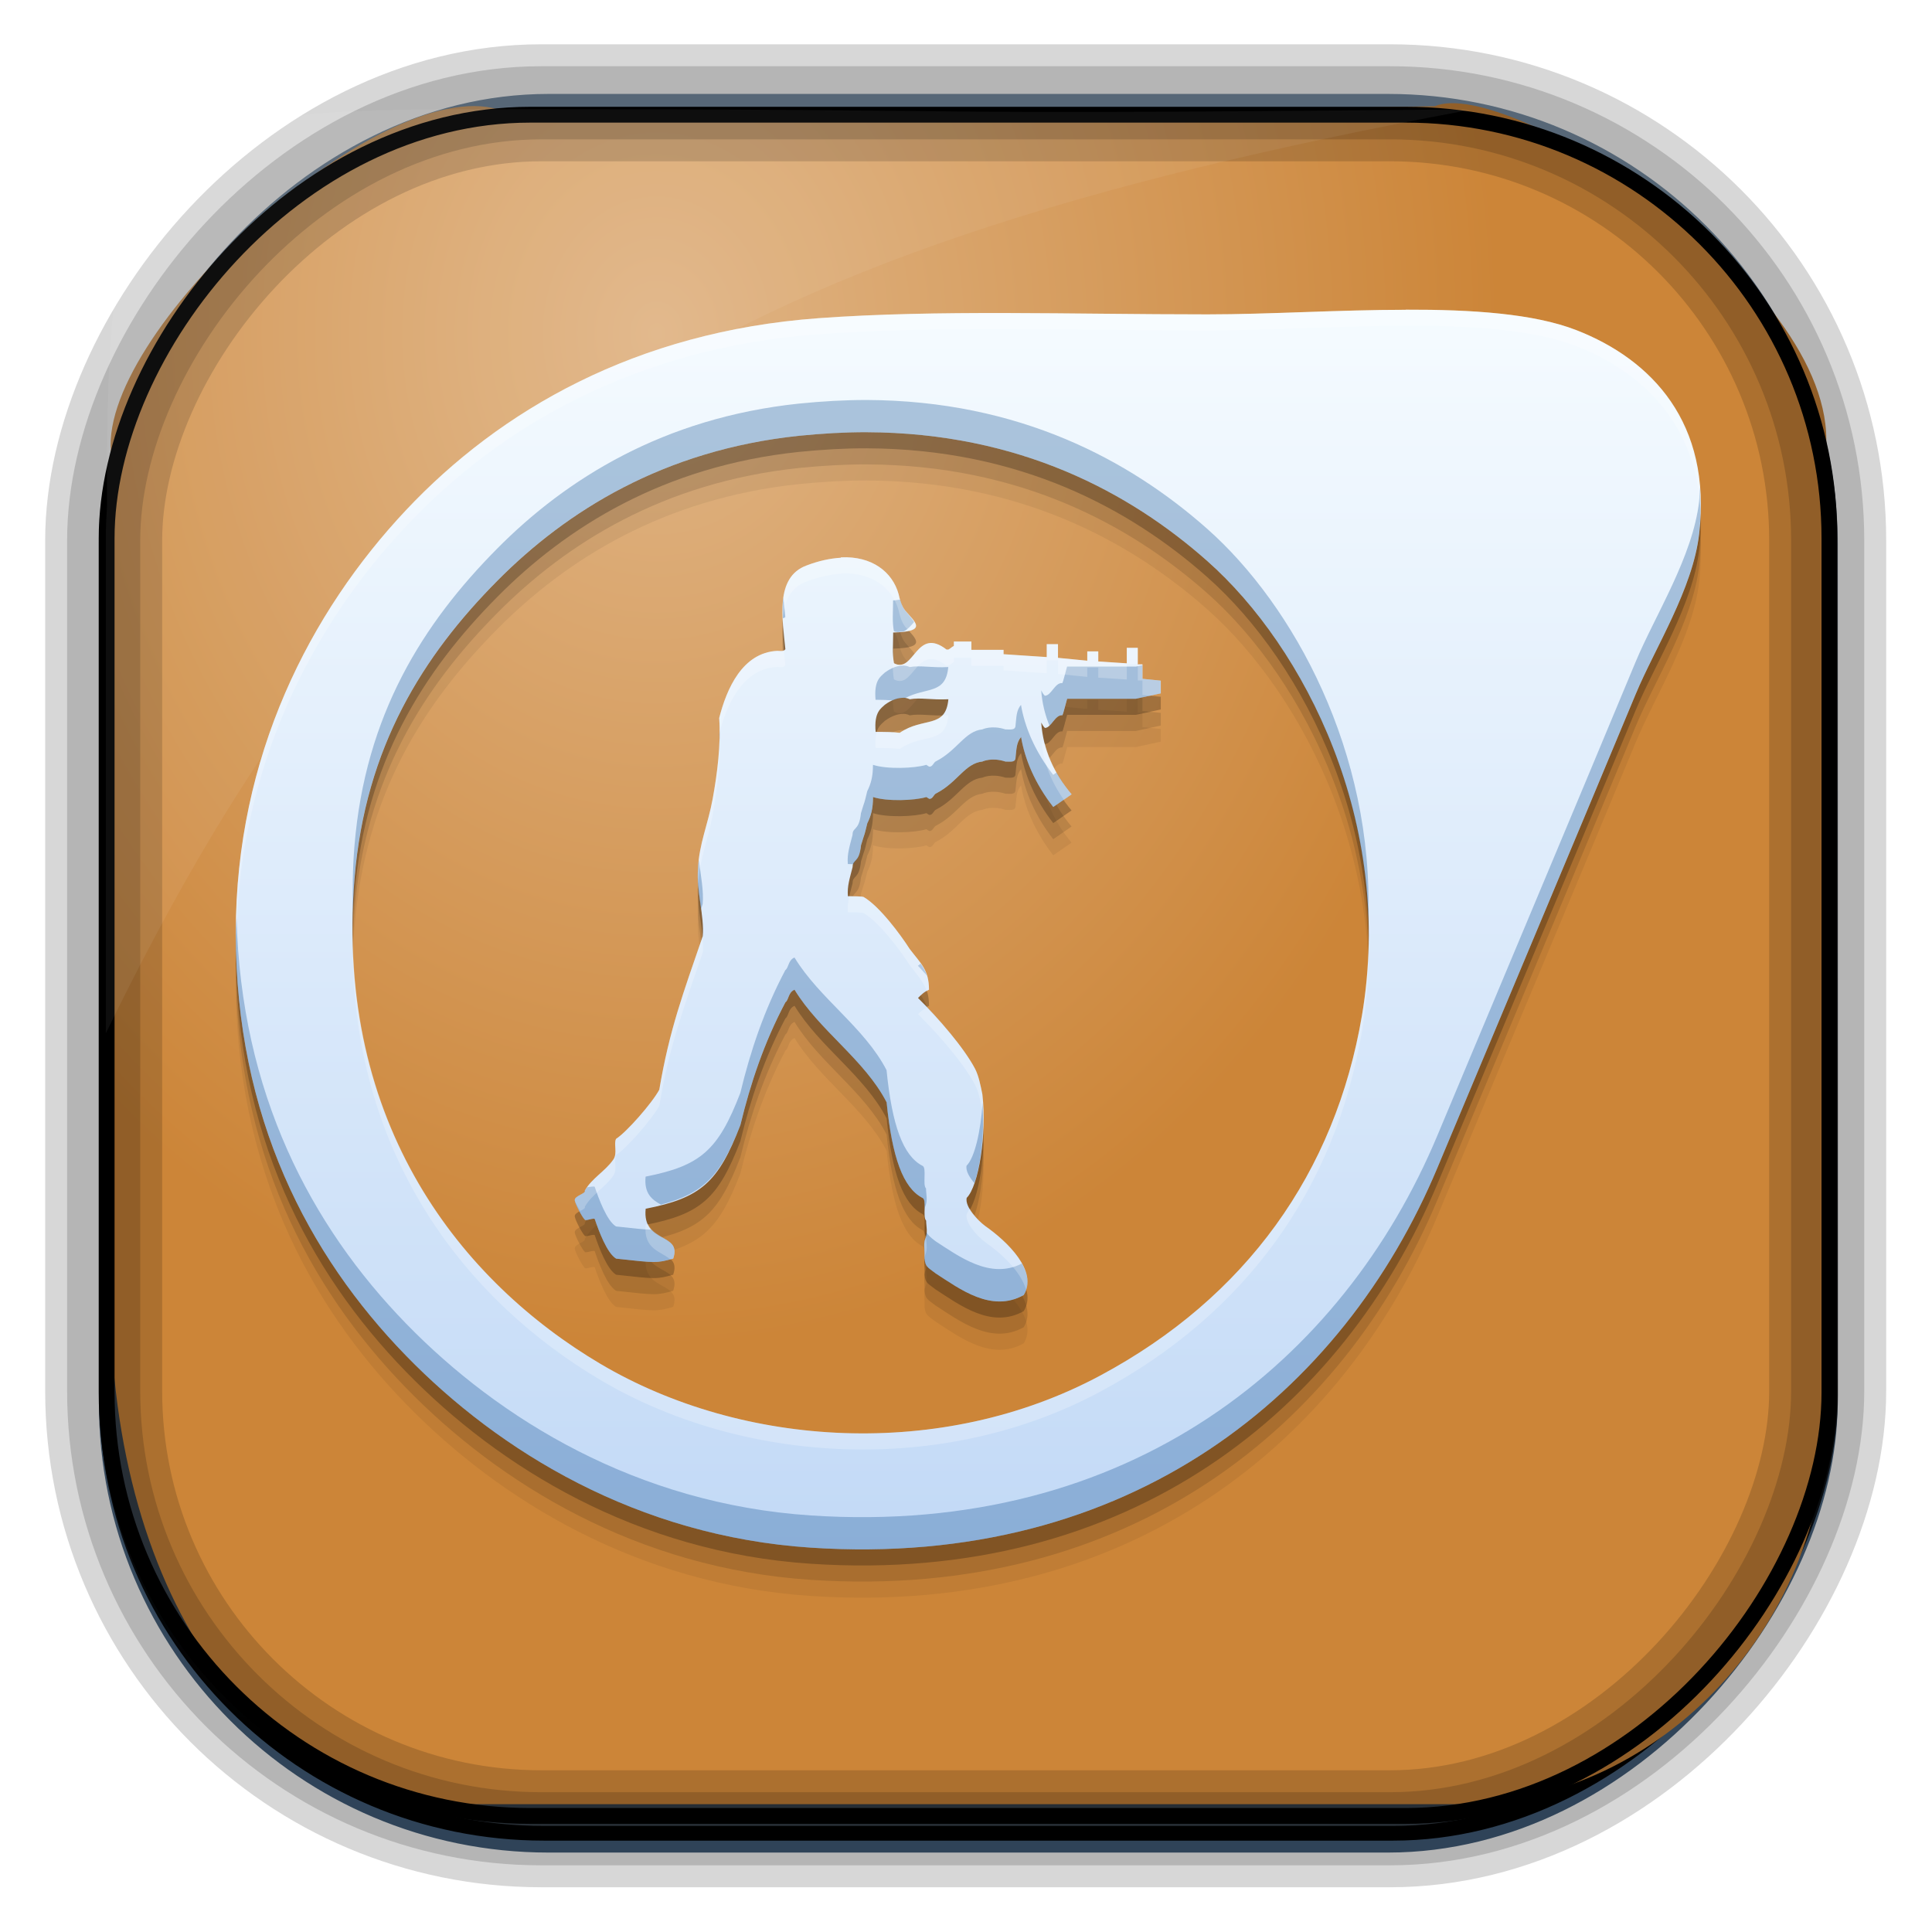 <?xml version="1.0" encoding="UTF-8" standalone="no"?>
<!-- Created with Inkscape (http://www.inkscape.org/) -->
<svg id="svg3449" xmlns:rdf="http://www.w3.org/1999/02/22-rdf-syntax-ns#" xmlns="http://www.w3.org/2000/svg" height="128" width="128" version="1.0" xmlns:cc="http://creativecommons.org/ns#" xmlns:xlink="http://www.w3.org/1999/xlink" xmlns:dc="http://purl.org/dc/elements/1.1/">
 <defs id="defs3451">
  <linearGradient id="linearGradient3514" y2="-9.103" gradientUnits="userSpaceOnUse" x2="66.492" gradientTransform="matrix(.968 0 0 .979 2.179 .166)" y1="-42.638" x1="67.952">
   <stop id="stop4620" style="stop-color:#37414b" offset="0"/>
   <stop id="stop4622" style="stop-color:#37414b;stop-opacity:0" offset="1"/>
  </linearGradient>
  <linearGradient id="linearGradient3516" y2="-11.847" gradientUnits="userSpaceOnUse" x2="58.98" gradientTransform="matrix(.968 0 0 .979 2.179 .166)" y1="-118.55" x1="57.173">
   <stop id="stop4596" offset="0"/>
   <stop id="stop4598" style="stop-opacity:0" offset="1"/>
  </linearGradient>
  <linearGradient id="linearGradient3519" y2="50.369" gradientUnits="userSpaceOnUse" x2="76.558" gradientTransform="matrix(.968 0 0 .979 3.242 -129.19)" y1="13.164" x1="76.558">
   <stop id="stop3392" style="stop-color:#425e7b" offset="0"/>
   <stop id="stop3394" style="stop-color:#7a91a7" offset="1"/>
  </linearGradient>
  <linearGradient id="linearGradient3521" y2="-8.74" gradientUnits="userSpaceOnUse" x2="60.217" gradientTransform="matrix(.968 0 0 .979 2.179 .166)" y1="-123.72" x1="60.395">
   <stop id="stop3392-4-8" style="stop-color:#425e7b" offset="0"/>
   <stop id="stop3394-8-0" style="stop-color:#7a91a7" offset="1"/>
  </linearGradient>
  <radialGradient id="radialGradient3349" gradientUnits="userSpaceOnUse" cy="45.647" cx="42.148" gradientTransform="matrix(.947 0 0 1.139 3.595 -29.89)" r="58.984">
   <stop id="stop3955" style="stop-color:#e0b586" offset="0"/>
   <stop id="stop3957" style="stop-color:#cc8538" offset="1"/>
  </radialGradient>
  <filter id="filter3174" color-interpolation-filters="sRGB">
   <feGaussianBlur id="feGaussianBlur3176" stdDeviation="1.71"/>
  </filter>
  <linearGradient id="ButtonShadow-1" x1="45.448" gradientUnits="userSpaceOnUse" y1="92.54" gradientTransform="scale(1.006 .994)" x2="45.448" y2="7.016">
   <stop id="stop3750-0" offset="0"/>
   <stop id="stop3752-4" style="stop-opacity:.588" offset="1"/>
  </linearGradient>
  <filter id="filter3174-8" color-interpolation-filters="sRGB">
   <feGaussianBlur id="feGaussianBlur3176-9" stdDeviation="1.71"/>
  </filter>
  <linearGradient id="ButtonShadow-3" y2="7.016" gradientUnits="userSpaceOnUse" x2="45.448" gradientTransform="matrix(1.006 0 0 .994 119.23 972.7)" y1="92.54" x1="45.448">
   <stop id="stop3750-1" offset="0"/>
   <stop id="stop3752-0" style="stop-opacity:.588" offset="1"/>
  </linearGradient>
  <linearGradient id="linearGradient4205" y2="1012.9" gradientUnits="userSpaceOnUse" x2="32.9" gradientTransform="matrix(2.667 0 0 2.667 -191.7 -2715.6)" y1="1043.8" x1="32.9">
   <stop id="stop4221" style="stop-color:#c2d9f6" offset="0"/>
   <stop id="stop4223" style="stop-color:#f5fbff" offset="1"/>
  </linearGradient>
 </defs>
 <rect id="rect892" style="stroke:url(#linearGradient3521);stroke-width:.974;fill:url(#linearGradient3519)" transform="scale(1,-1)" ry="29.296" height="115.54" width="114.22" y="-122.25" x="7.039"/>
 <rect id="rect892-2" style="stroke:url(#linearGradient3516);stroke-width:.974;fill:url(#linearGradient3514)" transform="scale(1,-1)" ry="28.993" height="114.35" width="114.22" y="-121.46" x="7.06"/>
 <path id="rect895" style="fill:url(#radialGradient3349)" d="m33.051 7.26c-7.969-2.449-27.013 15.174-25.653 23.038-0.05 0.974-0.089 1.965-0.089 2.957v52.419c0 20.876 10.712 33.859 22.318 33.859h67.038c12.638 0 24.318-11.245 24.318-25.859v-64.017c0.7-10.928-21.283-24.659-25.926-22.618-47.846 0.865-18.017 0.224-62.003 0.224z"/>
 <rect id="rect892-2-7-8" style="opacity:.159;stroke:#000;stroke-width:4.845;fill:none" transform="scale(1,-1)" ry="28.993" height="114.35" width="114.22" y="-121.16" x="6.869"/>
 <rect id="rect892-2-7-1" style="opacity:.159;stroke:#000;stroke-width:7.751;fill:none" transform="scale(1,-1)" ry="28.993" height="114.35" width="114.22" y="-121.16" x="6.869"/>
 <rect id="rect892-2-7-2-9" ry="28.067" style="stroke:#000;stroke-width:1.049;fill:none" transform="scale(1,-1)" height="112.71" width="114.14" y="-120.31" x="7.065"/>
 <path id="path1187" style="fill:#fff;fill-opacity:.057" d="m33.017 7.232c-23.707 0-26.027 0.674-25.93 26.295-0.043 0.716-0.077 1.444-0.077 2.173v32.76c18.67-38.321 38.34-51.497 90.374-61.179-0.225-0.026-0.46-0.03-0.691-0.03-41.576 0.387-25.652-0.019-63.676-0.019z"/>
 <g id="layer2" style="display:none" transform="translate(148.5 -54.67)">
  <rect id="rect3745" style="opacity:.9;filter:url(#filter3174);fill:url(#ButtonShadow-1)" rx="6" ry="6" height="85" width="86" y="7" x="5"/>
 </g>
 <rect id="rect3745-0" style="opacity:.9;filter:url(#filter3174-8);display:none;fill:url(#ButtonShadow-3)" transform="matrix(2.667 0 0 2.667 -191.7 -2715.6)" rx="6" ry="6" height="85" width="86" y="979.7" x="124.23"/>
 <g id="g4197" transform="translate(191.85 34.843)">
  <path id="path4231" style="fill-opacity:.059" d="m-98.721-11.119c-4.392 0-9.086 0.304-13.138 0.304-9.041 0-17.909-0.32-25.755 0.253-12.122 0.884-21.119 6.111-27.333 12.713-6.347 6.746-11.283 16.297-11.283 28.014 0 12.215 4.793 21.343 11.283 28.013 6.175 6.347 15.323 11.954 26.813 12.715 21.191 1.402 35.292-10.303 41.51-25.155 4.037-9.644 8.918-21.237 13.138-31.383 1.275-3.066 3.791-6.97 4.212-10.645 0.839-7.321-3.128-11.533-8.146-13.484-2.817-1.094-6.909-1.365-11.3-1.351zm-35.704 8.111c10.119 0.04 17.431 3.99 22.566 8.539 6.444 5.708 12.405 17.345 10.243 30.101-1.765 10.413-7.68 18.68-17.332 23.855-10.503 5.632-23.708 4.798-33.121-0.77-9.085-5.375-17.635-15.789-16.292-32.172 0.714-8.71 4.549-14.757 9.463-19.713 4.579-4.618 11.011-8.655 19.966-9.601 1.563-0.157 3.061-0.243 4.506-0.24zm-1.716 8.316c-0.683 0.04-1.448 0.197-2.271 0.513-2.137 0.782-1.585 3.619-1.404 5.545-0.121 0.184-0.356 0.112-0.537 0.112-2.318 0.115-3.359 2.523-3.848 4.45 0.121 1.747-0.127 3.672-0.433 5.356-0.306 1.686-0.91 3.011-0.971 4.637-0.121 1.445 0.433 3.141 0.312 4.466-1.282 3.734-2.208 6.192-2.877 10.166-0.487 0.902-2.186 2.829-2.86 3.252-0.181 0.297 0.112 0.966-0.191 1.385-0.548 0.782-1.402 1.211-1.889 2.053 0.121 0.184-0.724 0.348-0.659 0.65 0.06 0.298 0.478 1.086 0.659 1.266 0.06 0.125 0.676-0.184 0.676 0 0.246 0.722 0.795 2.223 1.404 2.585 2.686 0.297 2.682 0.297 3.778 0 0.609-1.747-2.061-0.955-1.82-3.304 3.662-0.72 4.811-1.752 6.274-5.544 0.669-2.77 1.579-5.479 2.981-8.129 0.241-0.184 0.179-0.657 0.607-0.839 1.645 2.708 4.642 4.633 6.101 7.462 0.367 3.671 1.097 5.668 2.374 6.331 0.306 0.112-0.004 1.266 0.243 1.506 0 0.363 0.129 0.776-0.052 1.198-0.125 0.3-0.052 0.658-0.052 0.959v0.358c0.06 0.545 0.18 0.556 0.728 0.975 1.584 1.023 3.709 2.643 5.841 1.439 0.976-1.567-1.084-3.546-2.548-4.57-0.488-0.361-1.351-1.262-1.231-1.865 0.795-0.783 1.346-4.213 1.04-6.862-0.121-0.601-0.239-1.213-0.485-1.694-0.73-1.384-2.376-3.305-3.778-4.689 0.181-0.184 0.426-0.427 0.728-0.548 0-1.324-0.554-1.741-1.283-2.704-0.614-0.964-2.009-2.838-3.05-3.44 0 0-0.004-0.051-1.04-0.051-0.06-0.662 0.131-1.212 0.312-1.934 0-0.541 0.434-0.235 0.555-1.437 0.306-1.023 0.17-0.432 0.416-1.455 0.241-0.481 0.381-0.962 0.381-1.745 0.911 0.301 2.741 0.24 3.536 0l0.173 0.112c0.246 0.056 0.304-0.297 0.485-0.358 1.403-0.724 1.893-1.985 3.05-2.105 0 0 0.615-0.3 1.525 0 0.367 0 0.676 0.077 0.676-0.291 0.06-0.541 0.057-0.972 0.364-1.335 0.241 1.445 0.91 3.072 2.132 4.637l1.213-0.838c-1.157-1.384-1.884-2.951-2.01-4.757 0.06 0.112 0.122 0.24 0.243 0.358 0.427 0 0.673-0.898 1.161-0.839 0.06-0.112 0.192-0.674 0.312-1.095h4.558l1.647-0.358v-0.839l-1.213-0.123v-0.959h-0.312v-1.095h-0.728v1.026l-1.889-0.123v-0.667h-0.728v0.616l-1.941-0.189v-0.907h-0.745v0.856l-2.86-0.189v-0.291h-2.132v-0.548h-1.161v0.291c-0.125 0.056-0.243 0.184-0.364 0.24h-0.121c-2.017-1.565-2.14 1.629-3.484 0.906-0.121-0.662-0.052-1.254-0.052-2.035 2.318-0.056 1.466-0.673 0.797-1.455-0.241-0.301-0.373-0.777-0.433-1.078-0.411-1.49-1.782-2.549-3.83-2.447zm4.108 9.275c0.29 0 0.451 0.101 0.451 0.101 0.73-0.128 1.404 0.056 2.565 0-0.186 1.986-1.639 1.141-3.224 2.224-0.427-0.056-0.925-0.061-1.595-0.061-0.121-1.324 0.365-1.556 0.607-1.796 0.488-0.362 0.905-0.462 1.196-0.462z"/>
  <path id="path4229" style="fill-opacity:.118" d="m-98.721-12.186c-4.392 0-9.086 0.304-13.138 0.304-9.041 0-17.909-0.32-25.755 0.253-12.122 0.884-21.119 6.111-27.333 12.713-6.347 6.746-11.283 16.297-11.283 28.014 0 12.215 4.793 21.343 11.283 28.013 6.175 6.347 15.323 11.954 26.813 12.715 21.191 1.402 35.292-10.303 41.51-25.155 4.037-9.644 8.918-21.237 13.138-31.383 1.275-3.066 3.791-6.97 4.212-10.645 0.839-7.321-3.128-11.533-8.146-13.484-2.817-1.094-6.909-1.365-11.3-1.351zm-35.704 8.111c10.119 0.04 17.431 3.99 22.566 8.539 6.444 5.708 12.405 17.345 10.243 30.101-1.765 10.413-7.68 18.68-17.332 23.855-10.503 5.632-23.708 4.798-33.121-0.77-9.085-5.375-17.635-15.789-16.292-32.172 0.714-8.71 4.549-14.757 9.463-19.713 4.579-4.618 11.011-8.655 19.966-9.601 1.563-0.157 3.061-0.243 4.506-0.24zm-1.716 8.316c-0.683 0.04-1.448 0.197-2.271 0.513-2.137 0.782-1.585 3.619-1.404 5.545-0.121 0.184-0.356 0.112-0.537 0.112-2.318 0.115-3.359 2.523-3.848 4.45 0.121 1.747-0.127 3.672-0.433 5.356-0.306 1.686-0.91 3.011-0.971 4.637-0.121 1.445 0.433 3.141 0.312 4.466-1.282 3.734-2.208 6.192-2.877 10.166-0.487 0.902-2.186 2.829-2.86 3.252-0.181 0.297 0.112 0.966-0.191 1.385-0.548 0.782-1.402 1.211-1.889 2.053 0.121 0.184-0.724 0.348-0.659 0.65 0.06 0.298 0.478 1.086 0.659 1.266 0.06 0.125 0.676-0.184 0.676 0 0.246 0.722 0.795 2.223 1.404 2.585 2.686 0.297 2.682 0.297 3.778 0 0.609-1.747-2.061-0.955-1.82-3.304 3.662-0.72 4.811-1.752 6.274-5.544 0.669-2.77 1.579-5.479 2.981-8.129 0.241-0.184 0.179-0.657 0.607-0.839 1.645 2.708 4.642 4.633 6.101 7.462 0.367 3.671 1.097 5.668 2.374 6.331 0.306 0.112-0.004 1.266 0.243 1.506 0 0.363 0.129 0.776-0.052 1.198-0.125 0.3-0.052 0.658-0.052 0.959v0.358c0.06 0.545 0.18 0.556 0.728 0.975 1.584 1.023 3.709 2.643 5.841 1.439 0.976-1.567-1.084-3.546-2.548-4.57-0.488-0.361-1.351-1.262-1.231-1.865 0.795-0.783 1.346-4.213 1.04-6.862-0.121-0.601-0.239-1.213-0.485-1.694-0.73-1.384-2.376-3.305-3.778-4.689 0.181-0.184 0.426-0.427 0.728-0.548 0-1.324-0.554-1.741-1.283-2.704-0.614-0.964-2.009-2.838-3.05-3.44 0 0-0.004-0.051-1.04-0.051-0.06-0.662 0.131-1.212 0.312-1.934 0-0.541 0.434-0.235 0.555-1.437 0.306-1.023 0.17-0.432 0.416-1.455 0.241-0.481 0.381-0.962 0.381-1.745 0.911 0.301 2.741 0.24 3.536 0l0.173 0.112c0.246 0.056 0.304-0.297 0.485-0.358 1.403-0.724 1.893-1.985 3.05-2.105 0 0 0.615-0.3 1.525 0 0.367 0 0.676 0.077 0.676-0.291 0.06-0.541 0.057-0.972 0.364-1.335 0.241 1.445 0.91 3.072 2.132 4.637l1.213-0.838c-1.157-1.384-1.884-2.951-2.01-4.757 0.06 0.112 0.122 0.24 0.243 0.358 0.427 0 0.673-0.898 1.161-0.839 0.06-0.112 0.192-0.674 0.312-1.095h4.558l1.647-0.358v-0.839l-1.213-0.123v-0.959h-0.312v-1.095h-0.728v1.026l-1.889-0.123v-0.667h-0.728v0.616l-1.941-0.189v-0.907h-0.745v0.856l-2.86-0.189v-0.291h-2.132v-0.548h-1.161v0.291c-0.125 0.056-0.243 0.184-0.364 0.24h-0.121c-2.017-1.565-2.14 1.629-3.484 0.906-0.121-0.662-0.052-1.254-0.052-2.035 2.318-0.056 1.466-0.673 0.797-1.455-0.241-0.301-0.373-0.777-0.433-1.078-0.411-1.49-1.782-2.549-3.83-2.447zm4.108 9.275c0.29 0 0.451 0.101 0.451 0.101 0.73-0.128 1.404 0.056 2.565 0-0.186 1.986-1.639 1.141-3.224 2.224-0.427-0.056-0.925-0.061-1.595-0.061-0.121-1.324 0.365-1.556 0.607-1.796 0.488-0.362 0.905-0.462 1.196-0.462z"/>
  <path id="path4225" style="fill-opacity:.235" d="m-98.721-13.252c-4.392 0-9.086 0.304-13.138 0.304-9.041 0-17.909-0.32-25.755 0.253-12.122 0.884-21.119 6.111-27.333 12.713-6.347 6.746-11.283 16.297-11.283 28.014 0 12.215 4.793 21.343 11.283 28.013 6.175 6.347 15.323 11.954 26.813 12.715 21.191 1.402 35.292-10.303 41.51-25.155 4.037-9.644 8.918-21.237 13.138-31.383 1.275-3.066 3.791-6.97 4.212-10.645 0.839-7.321-3.128-11.533-8.146-13.484-2.817-1.094-6.909-1.365-11.3-1.351zm-35.704 8.111c10.119 0.04 17.431 3.99 22.566 8.539 6.444 5.708 12.405 17.345 10.243 30.101-1.765 10.413-7.68 18.68-17.332 23.855-10.503 5.632-23.708 4.798-33.121-0.77-9.085-5.375-17.635-15.789-16.292-32.172 0.714-8.71 4.549-14.757 9.463-19.713 4.579-4.618 11.011-8.655 19.966-9.601 1.563-0.157 3.061-0.243 4.506-0.24zm-1.716 8.316c-0.683 0.04-1.448 0.197-2.271 0.513-2.137 0.782-1.585 3.619-1.404 5.545-0.121 0.184-0.356 0.112-0.537 0.112-2.318 0.115-3.359 2.523-3.848 4.45 0.121 1.747-0.127 3.672-0.433 5.356-0.306 1.686-0.91 3.011-0.971 4.637-0.121 1.445 0.433 3.141 0.312 4.466-1.282 3.734-2.208 6.192-2.877 10.166-0.487 0.902-2.186 2.829-2.86 3.252-0.181 0.297 0.112 0.966-0.191 1.385-0.548 0.782-1.402 1.211-1.889 2.053 0.121 0.184-0.724 0.348-0.659 0.65 0.06 0.298 0.478 1.086 0.659 1.266 0.06 0.125 0.676-0.184 0.676 0 0.246 0.722 0.795 2.223 1.404 2.585 2.686 0.297 2.682 0.297 3.778 0 0.609-1.747-2.061-0.955-1.82-3.304 3.662-0.72 4.811-1.752 6.274-5.544 0.669-2.77 1.579-5.479 2.981-8.129 0.241-0.184 0.179-0.657 0.607-0.839 1.645 2.708 4.642 4.633 6.101 7.462 0.367 3.671 1.097 5.668 2.374 6.331 0.306 0.112-0.004 1.266 0.243 1.506 0 0.363 0.129 0.776-0.052 1.198-0.125 0.3-0.052 0.658-0.052 0.959v0.358c0.06 0.545 0.18 0.556 0.728 0.975 1.584 1.023 3.709 2.643 5.841 1.439 0.976-1.567-1.084-3.546-2.548-4.57-0.488-0.361-1.351-1.262-1.231-1.865 0.795-0.783 1.346-4.213 1.04-6.862-0.121-0.601-0.239-1.213-0.485-1.694-0.73-1.384-2.376-3.305-3.778-4.689 0.181-0.184 0.426-0.427 0.728-0.548 0-1.324-0.554-1.741-1.283-2.704-0.614-0.964-2.009-2.838-3.05-3.44 0 0-0.004-0.051-1.04-0.051-0.06-0.662 0.131-1.212 0.312-1.934 0-0.541 0.434-0.235 0.555-1.437 0.306-1.023 0.17-0.432 0.416-1.455 0.241-0.481 0.381-0.962 0.381-1.745 0.911 0.301 2.741 0.24 3.536 0l0.173 0.112c0.246 0.056 0.304-0.297 0.485-0.358 1.403-0.724 1.893-1.985 3.05-2.105 0 0 0.615-0.3 1.525 0 0.367 0 0.676 0.077 0.676-0.291 0.06-0.541 0.057-0.972 0.364-1.335 0.241 1.445 0.91 3.072 2.132 4.637l1.213-0.838c-1.157-1.384-1.884-2.951-2.01-4.757 0.06 0.112 0.122 0.24 0.243 0.358 0.427 0 0.673-0.898 1.161-0.839 0.06-0.112 0.192-0.674 0.312-1.095h4.558l1.647-0.358v-0.839l-1.213-0.123v-0.959h-0.312v-1.095h-0.728v1.026l-1.889-0.123v-0.667h-0.728v0.616l-1.941-0.189v-0.907h-0.745v0.856l-2.86-0.189v-0.291h-2.132v-0.548h-1.161v0.291c-0.125 0.056-0.243 0.184-0.364 0.24h-0.121c-2.017-1.565-2.14 1.629-3.484 0.906-0.121-0.662-0.052-1.254-0.052-2.035 2.318-0.056 1.466-0.673 0.797-1.455-0.241-0.301-0.373-0.777-0.433-1.078-0.411-1.49-1.782-2.549-3.83-2.447zm4.108 9.275c0.29 0 0.451 0.101 0.451 0.101 0.73-0.128 1.404 0.056 2.565 0-0.186 1.986-1.639 1.141-3.224 2.224-0.427-0.056-0.925-0.061-1.595-0.061-0.121-1.324 0.365-1.556 0.607-1.796 0.488-0.362 0.905-0.462 1.196-0.462z"/>
  <path id="path3967-8" style="fill:url(#linearGradient4205)" d="m-98.721-14.319c-4.392 0-9.086 0.304-13.138 0.304-9.041 0-17.909-0.32-25.755 0.253-12.122 0.884-21.119 6.111-27.333 12.713-6.347 6.746-11.283 16.297-11.283 28.014 0 12.215 4.793 21.343 11.283 28.013 6.175 6.347 15.323 11.954 26.813 12.715 21.191 1.402 35.292-10.303 41.51-25.155 4.037-9.644 8.918-21.237 13.138-31.383 1.275-3.066 3.791-6.97 4.212-10.645 0.839-7.321-3.128-11.533-8.146-13.484-2.817-1.094-6.909-1.365-11.3-1.351zm-35.704 8.111c10.119 0.04 17.431 3.99 22.566 8.539 6.444 5.708 12.405 17.345 10.243 30.101-1.765 10.413-7.68 18.68-17.332 23.855-10.503 5.632-23.708 4.798-33.121-0.77-9.085-5.375-17.635-15.789-16.292-32.172 0.714-8.71 4.549-14.757 9.463-19.713 4.579-4.618 11.011-8.655 19.966-9.601 1.563-0.157 3.061-0.243 4.506-0.24zm-1.716 8.316c-0.683 0.04-1.448 0.197-2.271 0.513-2.137 0.782-1.585 3.619-1.404 5.545-0.121 0.184-0.356 0.112-0.537 0.112-2.318 0.115-3.359 2.523-3.848 4.45 0.121 1.747-0.127 3.672-0.433 5.356-0.306 1.686-0.91 3.011-0.971 4.637-0.121 1.445 0.433 3.141 0.312 4.466-1.282 3.734-2.208 6.192-2.877 10.166-0.487 0.902-2.186 2.829-2.86 3.252-0.181 0.297 0.112 0.966-0.191 1.385-0.548 0.782-1.402 1.211-1.889 2.053 0.121 0.184-0.724 0.348-0.659 0.65 0.06 0.298 0.478 1.086 0.659 1.266 0.06 0.125 0.676-0.184 0.676 0 0.246 0.722 0.795 2.223 1.404 2.585 2.686 0.297 2.682 0.297 3.778 0 0.609-1.747-2.061-0.955-1.82-3.304 3.662-0.72 4.811-1.752 6.274-5.544 0.669-2.77 1.579-5.479 2.981-8.129 0.241-0.184 0.179-0.657 0.607-0.839 1.645 2.708 4.642 4.633 6.101 7.462 0.367 3.671 1.097 5.668 2.374 6.331 0.306 0.112-0.004 1.266 0.243 1.506 0 0.363 0.129 0.776-0.052 1.198-0.125 0.3-0.052 0.658-0.052 0.959v0.358c0.06 0.545 0.18 0.556 0.728 0.975 1.584 1.023 3.709 2.643 5.841 1.439 0.976-1.567-1.084-3.546-2.548-4.57-0.488-0.361-1.351-1.262-1.231-1.865 0.795-0.783 1.346-4.213 1.04-6.862-0.121-0.601-0.239-1.213-0.485-1.694-0.73-1.384-2.376-3.305-3.778-4.689 0.181-0.184 0.426-0.427 0.728-0.548 0-1.324-0.554-1.741-1.283-2.704-0.614-0.964-2.009-2.838-3.05-3.44 0 0-0.004-0.051-1.04-0.051-0.06-0.662 0.131-1.212 0.312-1.934 0-0.541 0.434-0.235 0.555-1.437 0.306-1.023 0.17-0.432 0.416-1.455 0.241-0.481 0.381-0.962 0.381-1.745 0.911 0.301 2.741 0.24 3.536 0l0.173 0.112c0.246 0.056 0.304-0.297 0.485-0.358 1.403-0.724 1.893-1.985 3.05-2.105 0 0 0.615-0.3 1.525 0 0.367 0 0.676 0.077 0.676-0.291 0.06-0.541 0.057-0.972 0.364-1.335 0.241 1.445 0.91 3.072 2.132 4.637l1.213-0.838c-1.157-1.384-1.884-2.951-2.01-4.757 0.06 0.112 0.122 0.24 0.243 0.358 0.427 0 0.673-0.898 1.161-0.839 0.06-0.112 0.192-0.674 0.312-1.095h4.558l1.647-0.358v-0.839l-1.213-0.123v-0.959h-0.312v-1.095h-0.728v1.026l-1.889-0.123v-0.667h-0.728v0.616l-1.941-0.189v-0.907h-0.745v0.856l-2.86-0.189v-0.291h-2.132v-0.548h-1.161v0.291c-0.125 0.056-0.243 0.184-0.364 0.24h-0.121c-2.017-1.565-2.14 1.629-3.484 0.906-0.121-0.662-0.052-1.254-0.052-2.035 2.318-0.056 1.466-0.673 0.797-1.455-0.241-0.301-0.373-0.777-0.433-1.078-0.411-1.49-1.782-2.549-3.83-2.447zm4.108 9.275c0.29 0 0.451 0.101 0.451 0.101 0.73-0.128 1.404 0.056 2.565 0-0.186 1.986-1.639 1.141-3.224 2.224-0.427-0.056-0.925-0.061-1.595-0.061-0.121-1.324 0.365-1.556 0.607-1.796 0.488-0.362 0.905-0.462 1.196-0.462z"/>
  <path id="path4233" style="fill:#125192;fill-opacity:.314" d="m-134.43-8.342c-1.446-0.003-2.943 0.082-4.505 0.24-8.955 0.946-15.39 4.981-19.969 9.599-4.914 4.956-8.75 11.003-9.463 19.714-0.123 1.499-0.135 2.934-0.099 4.333 0.021-0.725 0.037-1.448 0.099-2.198 0.714-8.71 4.55-14.758 9.463-19.714 4.579-4.618 11.013-8.653 19.969-9.599 1.563-0.157 3.06-0.242 4.505-0.24 10.119 0.04 17.433 3.987 22.568 8.537 5.346 4.736 10.343 13.559 10.661 23.708 0.379-11.039-4.944-20.774-10.661-25.839-5.135-4.549-12.449-8.502-22.568-8.542zm55.182 5.797c-0.019 0.312 0.006 0.597-0.031 0.922-0.421 3.676-2.938 7.58-4.213 10.646-4.22 10.146-9.098 21.736-13.135 31.38-6.218 14.852-20.32 26.559-41.51 25.156-11.489-0.761-20.638-6.367-26.812-12.714-6.288-6.462-10.942-15.254-11.229-26.901-0.009 0.345-0.052 0.672-0.052 1.021 0 12.215 4.791 21.345 11.281 28.016 6.175 6.347 15.323 11.952 26.812 12.714 21.191 1.402 35.293-10.304 41.51-25.156 4.037-9.644 8.915-21.234 13.135-31.38 1.275-3.066 3.793-6.97 4.213-10.646 0.125-1.094 0.108-2.099 0.031-3.057zm-60.698 7.302c-0.062 0.432-0.058 0.895-0.036 1.359 0.059-0.017 0.121-0.022 0.161-0.083-0.037-0.392-0.083-0.834-0.125-1.276zm7.729 0.125c-0.168 0.015-0.239 0.047-0.464 0.052 0 0.782-0.069 1.375 0.052 2.037 0.099 0.053 0.179 0.048 0.266 0.063 0.16-0.011 0.28-0.034 0.401-0.052 0.242-0.118 0.457-0.358 0.672-0.615-0.13-0.222-0.351-0.471-0.594-0.755-0.163-0.204-0.259-0.473-0.333-0.729zm16.052 4.344-0.432 0.094h-4.557c-0.12 0.421-0.252 0.982-0.312 1.094-0.488-0.06-0.734 0.839-1.161 0.839-0.121-0.118-0.179-0.242-0.24-0.354 0.058 0.83 0.251 1.604 0.547 2.338 0.268-0.253 0.492-0.732 0.854-0.688 0.06-0.112 0.192-0.672 0.312-1.094h4.557l1.646-0.359v-0.839l-1.214-0.125v-0.906zm-15.875 0.026v0.005c-0.29 0-0.705 0.101-1.193 0.464-0.241 0.241-0.73 0.473-0.609 1.797 0.481 0 0.804 0.019 1.146 0.042 0.254-0.107 0.482-0.172 0.656-0.172v-0.005c0.09 0 0.076 0.018 0.141 0.031 1.439-0.755 2.703-0.228 2.875-2.062-1.161 0.056-1.832-0.128-2.562 0 0 0-0.163-0.099-0.453-0.099zm7.833 2.604c-0.307 0.363-0.299 0.792-0.359 1.333 0 0.369-0.31 0.292-0.677 0.292-0.91-0.3-1.526 0-1.526 0-1.157 0.12-1.649 1.38-3.052 2.104-0.181 0.061-0.238 0.415-0.484 0.359l-0.172-0.115c-0.795 0.24-2.626 0.301-3.536 0 0 0.783-0.139 1.264-0.38 1.745-0.246 1.023-0.11 0.435-0.417 1.458-0.121 1.202-0.557 0.897-0.557 1.438-0.181 0.722-0.373 1.27-0.312 1.932 0.357 0 0.205 0.008 0.359 0.016 0.101-0.275 0.409-0.248 0.51-1.255 0.306-1.023 0.17-0.43 0.417-1.453 0.241-0.481 0.38-0.962 0.38-1.745 0.911 0.301 2.742 0.24 3.536 0l0.172 0.109c0.246 0.056 0.303-0.293 0.484-0.354 1.403-0.724 1.895-1.989 3.052-2.109 0 0 0.616-0.3 1.526 0 0.367 0 0.677 0.077 0.677-0.292 0.06-0.541 0.052-0.971 0.359-1.333 0.241 1.445 0.914 3.075 2.135 4.641l1.214-0.839c-0.385-0.461-0.706-0.95-0.99-1.453l-0.224 0.156c-1.221-1.565-1.894-3.19-2.135-4.635zm-21.339 10.281c-0.023 0.194-0.055 0.381-0.062 0.583-0.071 0.844 0.082 1.771 0.203 2.662 0.041-0.12 0.067-0.206 0.109-0.328 0.08-0.871-0.13-1.901-0.25-2.917zm6.333 6.458c-0.427 0.182-0.368 0.655-0.609 0.839-1.403 2.649-2.311 5.361-2.979 8.13-1.463 3.792-2.615 4.827-6.276 5.547-0.118 1.149 0.46 1.543 1.01 1.854 2.805-0.728 3.962-1.887 5.266-5.266 0.669-2.77 1.577-5.481 2.979-8.13 0.241-0.184 0.182-0.656 0.609-0.839 1.645 2.708 4.64 4.634 6.099 7.463 0.367 3.671 1.098 5.666 2.375 6.328 0.181 0.066 0.148 0.491 0.141 0.88 0.008-0.104 0.007-0.211 0.047-0.307 0.181-0.422 0.052-0.835 0.052-1.198-0.247-0.24 0.067-1.393-0.24-1.505-1.277-0.662-2.008-2.662-2.375-6.333-1.459-2.83-4.455-4.755-6.099-7.463zm8.359 0.411c-0.053 0.05-0.137 0.09-0.182 0.135 0.194 0.192 0.393 0.441 0.594 0.651-0.089-0.289-0.247-0.549-0.411-0.786zm4.104 9.219c-0.126 1.885-0.526 3.634-1.062 4.162-0.069 0.346 0.193 0.767 0.516 1.151 0.446-1.283 0.68-3.413 0.547-5.312zm-25.786 5.542c-0.12 0.002-0.274 0.032-0.406 0.047-0.056 0.078-0.123 0.144-0.172 0.229 0.121 0.184-0.727 0.349-0.661 0.651 0.06 0.298 0.48 1.085 0.661 1.266 0.06 0.125 0.677-0.184 0.677 0 0.246 0.722 0.793 2.221 1.401 2.583 2.686 0.297 2.685 0.297 3.781 0 0.43-1.234-0.767-1.214-1.427-1.917-0.468-0.007-1.082-0.073-2.354-0.214-0.609-0.362-1.155-1.867-1.401-2.588 0-0.046-0.04-0.058-0.099-0.057zm22.052 3c-0.004 0.151-0.001 0.302-0.068 0.458-0.125 0.3-0.052 0.657-0.052 0.958v0.359c0.06 0.545 0.181 0.555 0.729 0.974 1.584 1.023 3.712 2.642 5.844 1.438 0.409-0.656 0.27-1.383-0.12-2.083-2.092 1.08-4.169-0.48-5.724-1.484-0.365-0.279-0.515-0.425-0.609-0.62z"/>
  <path id="path4238" style="fill:#fff;fill-opacity:.235" d="m-98.722-14.327v0.01c-4.392 0-9.084 0.302-13.135 0.302-9.041 0-17.909-0.324-25.755 0.25-12.122 0.884-21.12 6.111-27.333 12.714-6.347 6.746-11.281 16.298-11.281 28.016 0 0.192 0.024 0.367 0.026 0.557 0.144-11.48 5.002-20.859 11.255-27.505 6.214-6.602 15.211-11.829 27.333-12.714 7.846-0.574 16.714-0.25 25.755-0.25 4.051 0 8.744-0.307 13.135-0.307v-0.005c4.392-0.014 8.485 0.255 11.302 1.349 4.329 1.683 7.854 5.064 8.208 10.656 0.047-6.224-3.615-9.933-8.208-11.719-2.817-1.094-6.91-1.369-11.302-1.354zm-37.417 16.411v0.026c-0.683 0.04-1.449 0.194-2.271 0.51-1.405 0.514-1.618 1.927-1.568 3.375 0.112-1.032 0.512-1.921 1.568-2.307 0.822-0.316 1.588-0.476 2.271-0.516v-0.021c2.048-0.102 3.417 0.958 3.828 2.448 0.06 0.301 0.191 0.778 0.432 1.078 0.081 0.095 0.154 0.176 0.234 0.266 0.87-0.219 0.29-0.72-0.234-1.333-0.241-0.301-0.372-0.777-0.432-1.078-0.411-1.49-1.78-2.55-3.828-2.448zm7.484 5.578v0.292c-0.125 0.056-0.244 0.184-0.365 0.24h-0.12c-2.017-1.565-2.141 1.629-3.484 0.906-0.047-0.256-0.052-0.5-0.057-0.75-0.01 0.669-0.051 1.224 0.057 1.818 1.343 0.723 1.467-2.472 3.484-0.906h0.12c0.121-0.056 0.239-0.184 0.365-0.24v-0.292h1.161v0.547h2.13v0.292l2.865 0.193v-0.859h0.745v0.906l1.938 0.193v-0.62h0.729v0.672l1.891 0.12v-1.026h0.729v-1.068h-0.729v1.026l-1.891-0.12v-0.667h-0.729v0.615l-1.938-0.187v-0.911h-0.745v0.859l-2.865-0.193v-0.286h-2.13v-0.552h-1.161zm-11.26 0.557c-0.128 0.074-0.293 0.057-0.438 0.057-2.318 0.115-3.361 2.526-3.849 4.453 0.121 1.747-0.126 3.67-0.432 5.354-0.306 1.686-0.908 3.01-0.969 4.635-0.026 0.316-0.014 0.651 0.01 0.984 0.079-1.586 0.657-2.897 0.958-4.552 0.306-1.684 0.553-3.612 0.432-5.359 0.488-1.927 1.531-4.333 3.849-4.448 0.181 0 0.415 0.075 0.536-0.109-0.029-0.311-0.063-0.67-0.099-1.016zm23.448 0.953v1.068h0.307v0.958l0.5 0.052 0.714-0.156v-0.839l-1.214-0.125v-0.958h-0.307zm-12.948 3.37c-0.571 0.607-1.661 0.369-2.828 1.167-0.404-0.053-0.891-0.057-1.505-0.057-0.082 0.248-0.134 0.563-0.088 1.062 0.669 0 1.166 0.006 1.594 0.063 1.584-1.083 3.038-0.238 3.224-2.224-0.159 0.008-0.253-0.01-0.396-0.01zm6.552 1.552c0.105 1.51 0.649 2.844 1.495 4.052l0.516-0.359c-0.841-1.006-1.45-2.113-1.771-3.333-0.121-0.118-0.179-0.247-0.24-0.359zm-12.719 10.448c-0.077 0.349-0.127 0.688-0.094 1.057 1.036 0 1.042 0.052 1.042 0.052 1.041 0.602 2.438 2.478 3.052 3.443 0.515 0.68 0.929 1.096 1.135 1.745 0.056-0.033 0.085-0.085 0.146-0.109 0-1.324-0.553-1.741-1.281-2.703-0.614-0.964-2.011-2.84-3.052-3.443 0 0-0.167-0.034-0.948-0.042zm-32.901 2.469c-0.282 14.887 7.819 24.489 16.411 29.573 9.414 5.568 22.622 6.403 33.125 0.771 9.652-5.175 15.563-13.446 17.328-23.859 0.319-1.885 0.443-3.737 0.432-5.557-0.04 1.477-0.175 2.978-0.432 4.495-1.765 10.413-7.676 18.679-17.328 23.854-10.503 5.632-23.711 4.797-33.125-0.771-8.385-4.961-16.295-14.229-16.411-28.505zm23.177 0.224c-1.273 3.705-2.199 6.165-2.865 10.12-0.487 0.902-2.186 2.828-2.859 3.25-0.181 0.297 0.109 0.966-0.193 1.385-0.548 0.782-1.398 1.21-1.885 2.052 0.121 0.184-0.727 0.349-0.661 0.651 0.033 0.163 0.215 0.416 0.365 0.693 0.184-0.099 0.356-0.186 0.297-0.276 0.488-0.842 1.337-1.27 1.885-2.052 0.302-0.419 0.012-1.088 0.193-1.385 0.674-0.422 2.372-2.353 2.859-3.255 0.669-3.974 1.598-6.427 2.88-10.161 0.029-0.32 0.015-0.667-0.016-1.021zm14.854 4.677c-0.22 0.13-0.435 0.287-0.578 0.432 1.402 1.384 3.052 3.304 3.781 4.688 0.246 0.481 0.363 1.092 0.484 1.693 0.049 0.422 0.044 0.88 0.052 1.328 0.039-0.811 0.036-1.633-0.052-2.396-0.121-0.601-0.238-1.212-0.484-1.693-0.631-1.196-1.952-2.747-3.203-4.052zm2.838 13.307c-0.067 0.11-0.122 0.3-0.193 0.37-0.12 0.602 0.747 1.503 1.234 1.865 1.035 0.724 2.345 1.924 2.693 3.12 0.479-1.496-1.345-3.244-2.693-4.188-0.319-0.236-0.782-0.703-1.042-1.167zm-21.297 1.042c-0.062 0.013-0.097 0.034-0.161 0.047-0.168 1.636 1.045 1.763 1.609 2.271 0.077-0.021 0.123-0.012 0.214-0.036 0.492-1.411-1.138-1.188-1.661-2.281zm18.396 0.76c-0.015 0.069-0.002 0.134-0.031 0.203-0.125 0.3-0.052 0.657-0.052 0.958v0.359c0.001 0.013 0.009 0.013 0.01 0.026 0.01-0.093 0.006-0.19 0.042-0.276 0.181-0.422 0.052-0.835 0.052-1.198-0.014-0.013-0.01-0.054-0.021-0.073z"/>
 </g>
</svg>
